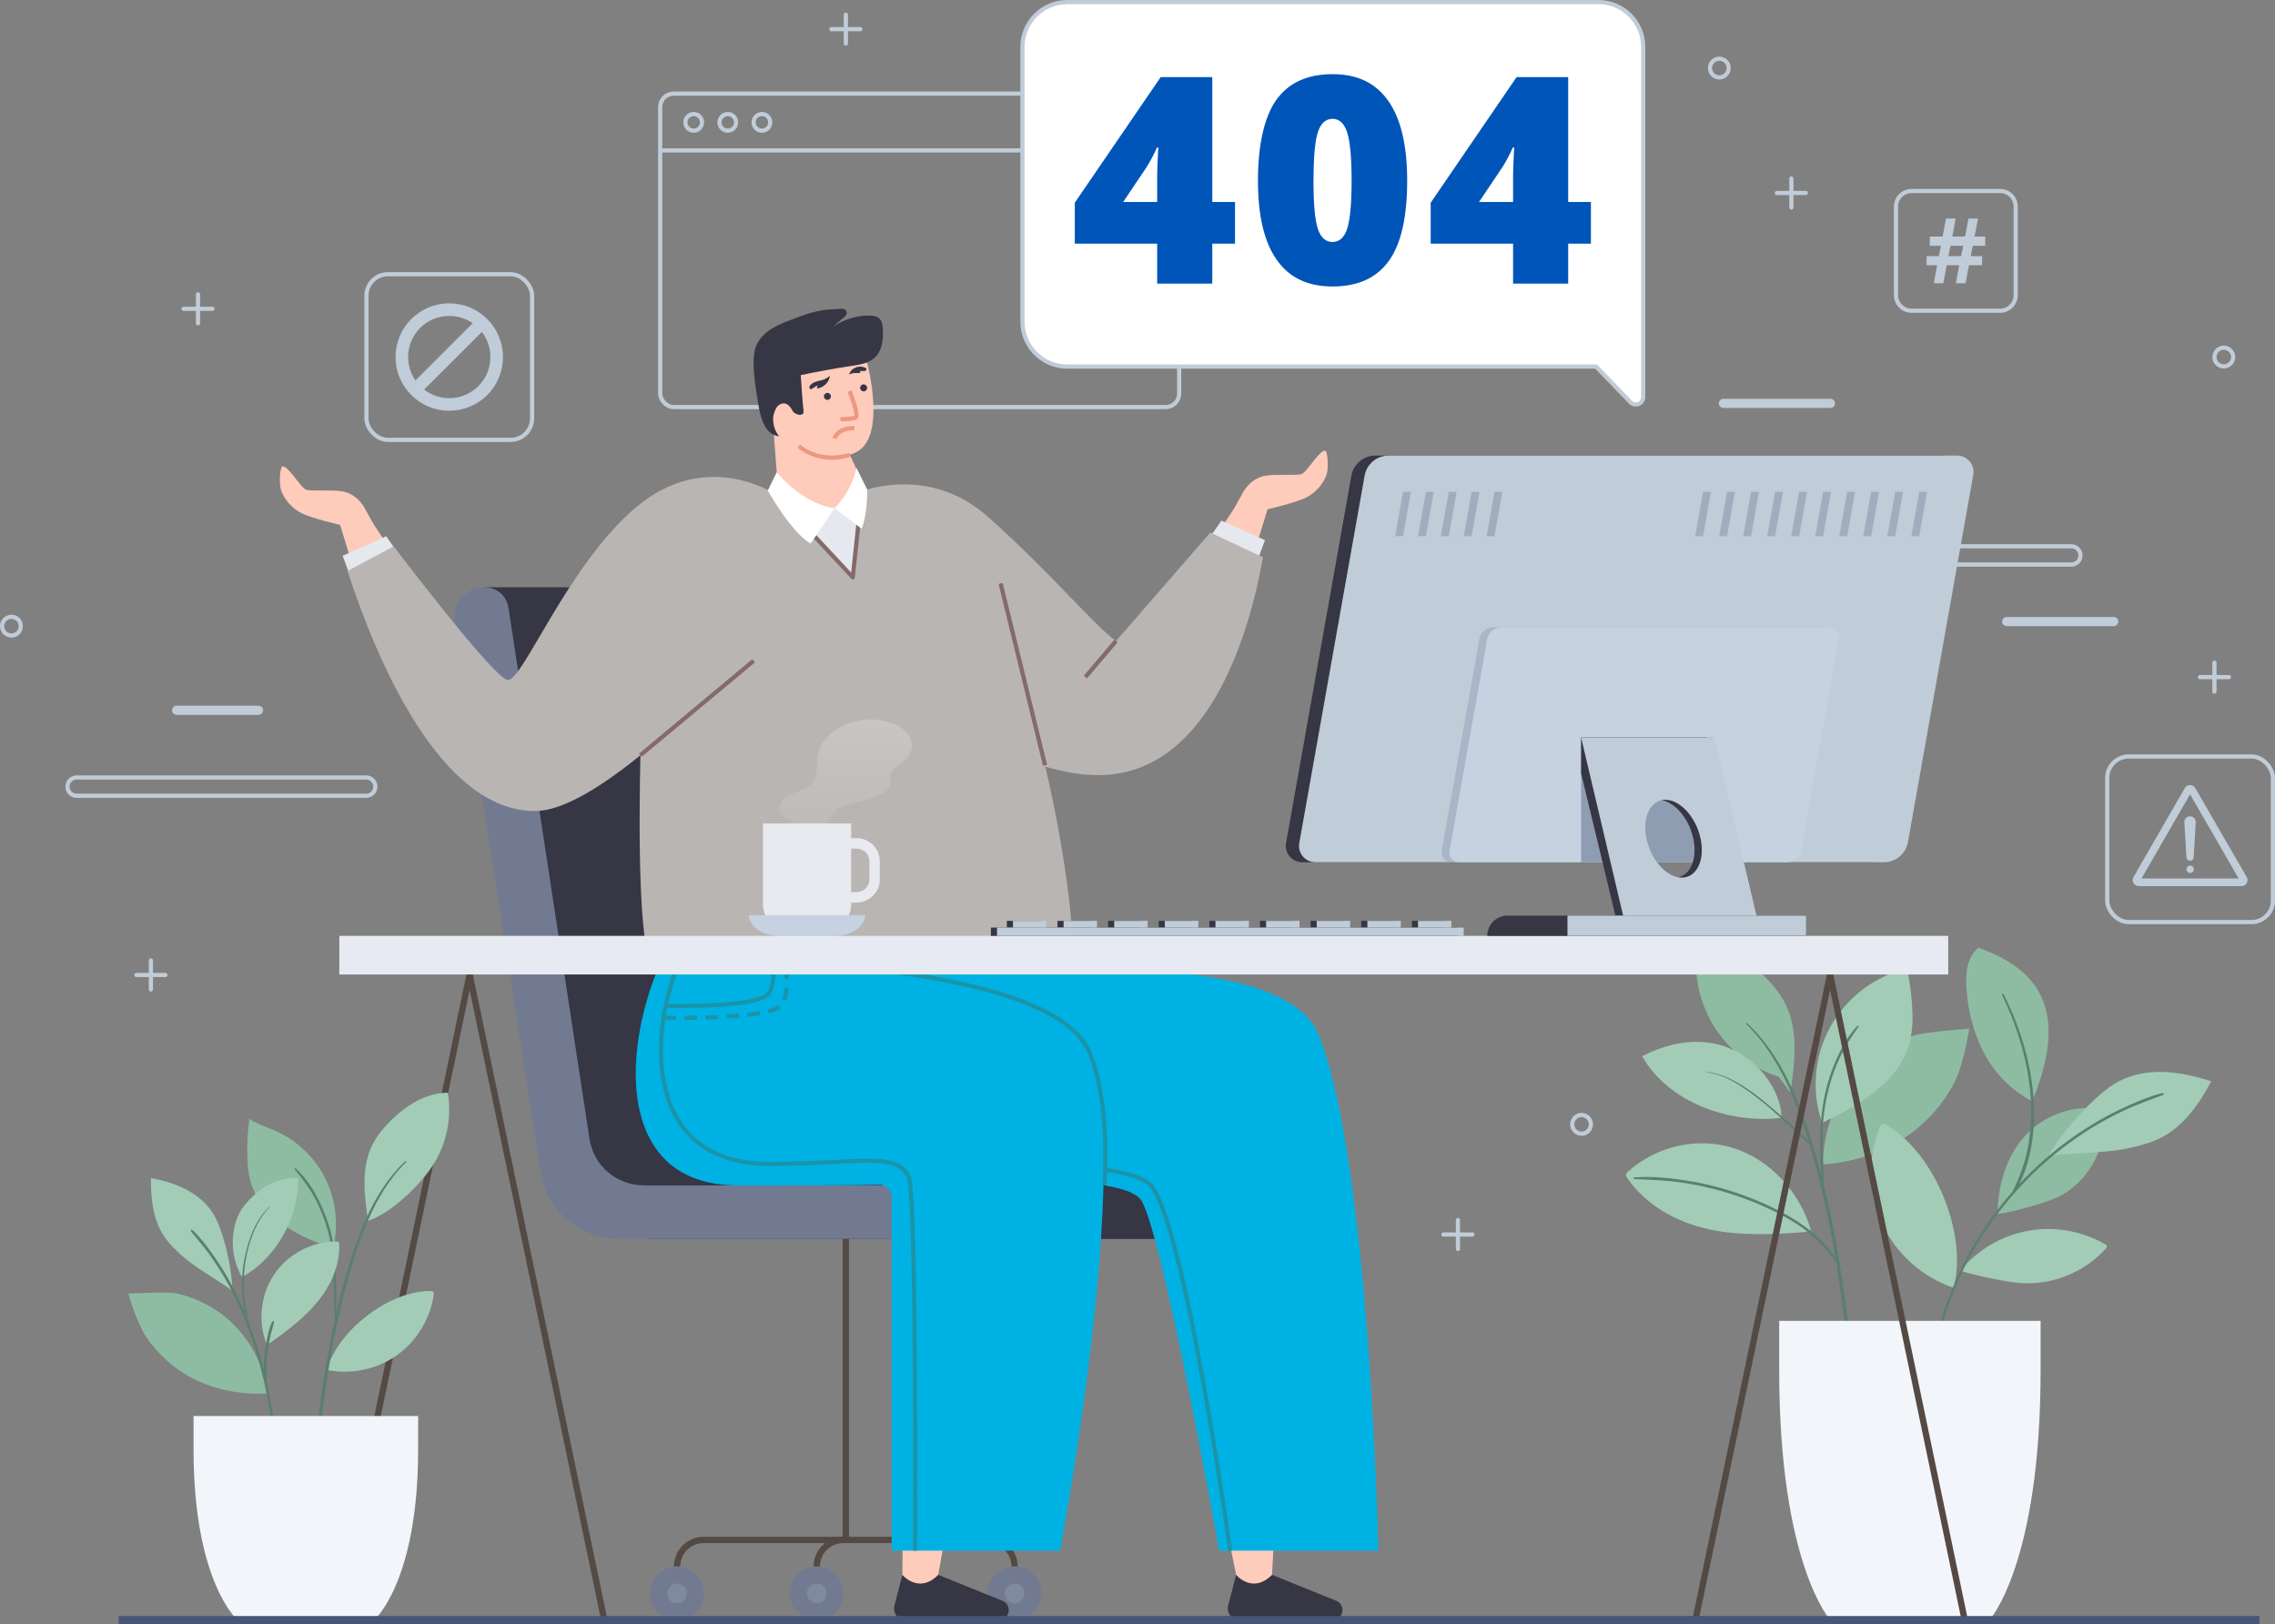 <?xml version="1.0" encoding="UTF-8"?>
<svg id="Layer_2" data-name="Layer 2" xmlns="http://www.w3.org/2000/svg" width="542.44" height="387.4" xmlns:xlink="http://www.w3.org/1999/xlink" viewBox="0 0 542.44 387.4">
  <rect x="0" y="0" width="542.44" height="387.4" fill="#808080" stroke="none"/>
  <defs>
    <style>
      .cls-1 {
        fill: #717a91;
      }

      .cls-1, .cls-2, .cls-3, .cls-4, .cls-5, .cls-6, .cls-7, .cls-8, .cls-9, .cls-10, .cls-11, .cls-12, .cls-13, .cls-14, .cls-15, .cls-16, .cls-17, .cls-18, .cls-19 {
        stroke-width: 0px;
      }

      .cls-2 {
        fill: #f2f5f9;
      }

      .cls-3 {
        fill: url(#linear-gradient);
      }

      .cls-20 {
        opacity: .65;
      }

      .cls-21 {
        stroke: #475577;
        stroke-width: 2px;
      }

      .cls-21, .cls-22, .cls-23, .cls-24, .cls-25, .cls-26, .cls-27, .cls-28, .cls-29, .cls-30 {
        fill: none;
      }

      .cls-21, .cls-22, .cls-23, .cls-24, .cls-25, .cls-26, .cls-28, .cls-29 {
        stroke-miterlimit: 10;
      }

      .cls-4 {
        fill: #597f6e;
      }

      .cls-5 {
        fill: #00b2e3;
      }

      .cls-22, .cls-31, .cls-26, .cls-27, .cls-30 {
        stroke: #c0ccd8;
      }

      .cls-6, .cls-32 {
        fill: #e6e8ef;
      }

      .cls-7 {
        fill: #363644;
      }

      .cls-8 {
        fill: #8ebca2;
      }

      .cls-9 {
        fill: #c6d2e0;
      }

      .cls-10 {
        isolation: isolate;
      }

      .cls-10, .cls-18 {
        fill: #8e9db2;
      }

      .cls-10, .cls-33 {
        opacity: .45;
      }

      .cls-11, .cls-31 {
        fill: #fff;
      }

      .cls-32, .cls-31, .cls-27, .cls-30 {
        stroke-linejoin: round;
      }

      .cls-32, .cls-28 {
        stroke: #846a6a;
      }

      .cls-12 {
        fill: #ffcbbb;
      }

      .cls-23 {
        stroke: #544943;
        stroke-width: 1.5px;
      }

      .cls-13 {
        fill: #e7eaf2;
      }

      .cls-14 {
        fill: #0055b8;
      }

      .cls-15 {
        fill: #c0ccd8;
      }

      .cls-24 {
        stroke-dasharray: 0 0 0 0 0 0 3 2;
      }

      .cls-24, .cls-29 {
        stroke: #1a94a8;
      }

      .cls-25 {
        stroke: #ef977f;
      }

      .cls-16 {
        fill: #a2ccb6;
      }

      .cls-17 {
        fill: #b9b5b2;
      }

      .cls-26 {
        stroke-width: 3px;
      }

      .cls-34 {
        opacity: .55;
      }

      .cls-27 {
        stroke-linecap: round;
      }

      .cls-19 {
        fill: #e8eaef;
      }
    </style>
    <linearGradient id="linear-gradient" x1="201.63" y1="186.72" x2="201.63" y2="214.33" gradientTransform="translate(0 385.91) scale(1 -1)" gradientUnits="userSpaceOnUse">
      <stop offset="0" stop-color="#fff" stop-opacity=".1"/>
      <stop offset="1" stop-color="#fff" stop-opacity=".4"/>
    </linearGradient>
  </defs>
  <g id="Layer_2-2" data-name="Layer 2">
    <g id="OBJECTS">
      <g>
        <g>
          <g>
            <rect class="cls-22" x="157.41" y="22.33" width="123.75" height="74.75" rx="3.21" ry="3.21"/>
            <line class="cls-22" x1="157.41" y1="35.87" x2="281.16" y2="35.87"/>
            <circle class="cls-22" cx="165.4" cy="29.18" r="1.98"/>
            <path class="cls-22" d="m175.51,29.18c0,1.09-.89,1.98-1.98,1.98s-1.98-.89-1.98-1.98.89-1.98,1.98-1.98,1.98.89,1.98,1.98Z"/>
            <path class="cls-22" d="m183.65,29.18c0,1.09-.89,1.98-1.98,1.98s-1.98-.89-1.98-1.98.89-1.98,1.98-1.98,1.98.89,1.98,1.98Z"/>
          </g>
          <g>
            <rect class="cls-30" x="87.37" y="65.4" width="39.5" height="39.5" rx="5.12" ry="5.12"/>
            <g>
              <circle class="cls-26" cx="107.12" cy="85.15" r="11.31"/>
              <line class="cls-26" x1="114.76" y1="77.16" x2="98.78" y2="93.13"/>
            </g>
          </g>
          <path class="cls-31" d="m388.75,95.91l-8.19-8.49h-126.09c-5.9,0-10.68-4.78-10.68-10.68V11.18c0-5.9,4.78-10.68,10.68-10.68h126.65c5.9,0,10.68,4.78,10.68,10.68v83.5c0,1.6-1.95,2.38-3.06,1.23h.01Z"/>
          <g>
            <path class="cls-14" d="m294.47,58.11h-5.42v9.53h-13.14v-9.53h-19.64v-9.77l20.48-29.95h12.3v29.78h5.42v9.94h0Zm-18.56-9.94v-5.73c0-1.08.04-2.53.12-4.36s.14-2.79.19-2.88h-.37c-.76,1.73-1.63,3.35-2.59,4.85l-5.46,8.12h8.12-.01Z"/>
            <path class="cls-14" d="m335.52,43.09c0,8.71-1.46,15.1-4.38,19.15-2.92,4.05-7.39,6.08-13.41,6.08s-10.32-2.12-13.31-6.35c-2.99-4.23-4.48-10.53-4.48-18.88s1.46-15.18,4.38-19.27,7.39-6.13,13.41-6.13,10.29,2.13,13.29,6.38c3,4.26,4.5,10.6,4.5,19.02Zm-22.34,0c0,5.57.35,9.4,1.04,11.49.7,2.09,1.86,3.13,3.5,3.13s2.83-1.08,3.52-3.23c.68-2.16,1.03-5.95,1.03-11.39s-.35-9.28-1.04-11.47c-.7-2.19-1.87-3.28-3.5-3.28s-2.81,1.06-3.5,3.17c-.7,2.11-1.04,5.98-1.04,11.59h0Z"/>
            <path class="cls-14" d="m379.33,58.11h-5.42v9.53h-13.14v-9.53h-19.64v-9.77l20.48-29.95h12.3v29.78h5.42v9.94h0Zm-18.56-9.94v-5.73c0-1.08.04-2.53.12-4.36s.14-2.79.18-2.88h-.37c-.76,1.73-1.63,3.35-2.59,4.85l-5.46,8.12s8.12,0,8.12,0Z"/>
          </g>
          <g>
            <rect class="cls-30" x="502.44" y="180.41" width="39.5" height="39.5" rx="5.12" ry="5.12"/>
            <g>
              <path class="cls-15" d="m534.93,211.25c-.15.05-.31.08-.47.08h-24.52c-.51,0-.99-.27-1.25-.71s-.26-.99,0-1.44l12.25-21.24c.25-.44.73-.72,1.24-.72s.99.27,1.25.72l12.27,21.23c.26.44.26.99,0,1.44-.17.3-.45.53-.77.64h0Zm-24.32-1.74h23.17l-11.59-20.07-11.58,20.07h0Z"/>
              <path class="cls-15" d="m522.19,205.29h0c-.46,0-.85-.36-.87-.83l-.5-8.36c-.03-.78.58-1.42,1.36-1.42h0c.78,0,1.4.65,1.36,1.42l-.49,8.36c-.02.46-.4.83-.87.83h.01Z"/>
              <path class="cls-15" d="m523.08,207.31c0,.49-.4.88-.88.88s-.88-.4-.88-.88.4-.88.88-.88.88.4.88.88Z"/>
            </g>
          </g>
          <path class="cls-27" d="m4.96,149.33c0,1.23-1,2.23-2.23,2.23s-2.23-1-2.23-2.23,1-2.23,2.23-2.23,2.23,1,2.23,2.23Z"/>
          <path class="cls-27" d="m379.33,268.14c0,1.23-1,2.23-2.23,2.23s-2.23-1-2.23-2.23,1-2.23,2.23-2.23,2.23,1,2.23,2.23Z"/>
          <path class="cls-27" d="m532.46,85.15c0,1.23-1,2.23-2.23,2.23s-2.23-1-2.23-2.23,1-2.23,2.23-2.23,2.23,1,2.23,2.23Z"/>
          <path class="cls-27" d="m412.18,16.23c0,1.23-1,2.23-2.23,2.23s-2.23-1-2.23-2.23,1-2.23,2.23-2.23,2.23,1,2.23,2.23Z"/>
          <g>
            <line class="cls-27" x1="528" y1="158.03" x2="528" y2="164.93"/>
            <line class="cls-27" x1="531.45" y1="161.48" x2="524.55" y2="161.48"/>
          </g>
          <g>
            <line class="cls-27" x1="347.62" y1="290.96" x2="347.62" y2="297.86"/>
            <line class="cls-27" x1="351.07" y1="294.41" x2="344.16" y2="294.41"/>
          </g>
          <g>
            <line class="cls-27" x1="201.68" y1="3.5" x2="201.68" y2="10.4"/>
            <line class="cls-27" x1="205.13" y1="6.95" x2="198.23" y2="6.95"/>
          </g>
          <g>
            <line class="cls-27" x1="47.21" y1="70.2" x2="47.21" y2="77.1"/>
            <line class="cls-27" x1="50.66" y1="73.65" x2="43.76" y2="73.65"/>
          </g>
          <g>
            <line class="cls-27" x1="35.98" y1="229.07" x2="35.98" y2="235.97"/>
            <line class="cls-27" x1="39.43" y1="232.52" x2="32.53" y2="232.52"/>
          </g>
          <g>
            <line class="cls-27" x1="427.13" y1="42.57" x2="427.13" y2="49.47"/>
            <line class="cls-27" x1="430.58" y1="46.02" x2="423.68" y2="46.02"/>
          </g>
          <path class="cls-22" d="m87.32,189.78H18.27c-1.21,0-2.18-.98-2.18-2.18h0c0-1.21.98-2.18,2.18-2.18h69.05c1.21,0,2.18.98,2.18,2.18h0c0,1.21-.98,2.18-2.18,2.18Z"/>
          <path class="cls-22" d="m493.88,134.64h-69.05c-1.21,0-2.18-.98-2.18-2.18h0c0-1.21.98-2.18,2.18-2.18h69.05c1.21,0,2.18.98,2.18,2.18h0c0,1.21-.98,2.18-2.18,2.18Z"/>
          <path class="cls-15" d="m503.99,149.33h-25.53c-.6,0-1.09-.49-1.09-1.09h0c0-.6.49-1.09,1.09-1.09h25.53c.6,0,1.09.49,1.09,1.09h0c0,.6-.49,1.09-1.09,1.09Z"/>
          <path class="cls-15" d="m436.44,97.29h-25.53c-.6,0-1.09-.49-1.09-1.09h0c0-.6.49-1.09,1.09-1.09h25.53c.6,0,1.09.49,1.09,1.09h0c0,.6-.49,1.09-1.09,1.09Z"/>
          <path class="cls-15" d="m61.65,170.48h-19.53c-.6,0-1.09-.49-1.09-1.09h0c0-.6.49-1.09,1.09-1.09h19.53c.6,0,1.09.49,1.09,1.09h0c0,.6-.49,1.09-1.09,1.09Z"/>
          <g>
            <path class="cls-30" d="m476.91,74.1h-21.14c-2.04,0-3.7-1.66-3.7-3.7v-21.14c0-2.04,1.66-3.7,3.7-3.7h21.14c2.04,0,3.7,1.66,3.7,3.7v21.14c0,2.04-1.66,3.7-3.7,3.7Z"/>
            <path class="cls-15" d="m470.38,58.63l-.5,2.45h2.73v2.18h-3.14l-.81,4.29h-2.32l.82-4.29h-3l-.8,4.29h-2.27l.78-4.29h-2.51v-2.18h2.93l.5-2.45h-2.66v-2.21h3.05l.81-4.3h2.31l-.81,4.3h3.05l.82-4.3h2.27l-.82,4.3h2.54v2.21h-2.97Zm-5.81,2.45h3.02l.5-2.45h-3.02l-.5,2.45Z"/>
          </g>
        </g>
        <g>
          <g>
            <path class="cls-7" d="m226.01,271.54l-20.05-131.49h-90.29l21.64,139.34c1.47,9.44,9.34,16.09,19.06,16.09h151.83l1.12-12.77h-70.12c-6.73,0-12.18-4.62-13.18-11.16h-.01Z"/>
            <path class="cls-1" d="m140.55,271.54l-19.31-126.63c-.44-2.85-2.81-4.87-5.75-4.87h-.18c-4.11,0-7.48,3.85-6.86,7.85l20.43,131.49c1.47,9.44,9.34,16.09,19.06,16.09h97.79l1.12-12.77h-93.12c-6.73,0-12.18-4.62-13.18-11.16h0Z"/>
            <g>
              <line class="cls-23" x1="201.68" y1="295.48" x2="201.68" y2="367.25"/>
              <g>
                <path class="cls-23" d="m161.44,373.59h0c0-3.5,2.84-6.34,6.34-6.34h67.79c3.5,0,6.34,2.84,6.34,6.34h0"/>
                <path class="cls-23" d="m194.74,373.59h0c0-3.5,2.84-6.34,6.34-6.34"/>
                <g>
                  <path class="cls-1" d="m167.84,379.99c0,3.54-2.87,6.4-6.4,6.4s-6.4-2.87-6.4-6.4,2.87-6.4,6.4-6.4,6.4,2.87,6.4,6.4Z"/>
                  <g class="cls-33">
                    <path class="cls-18" d="m163.79,379.99c0,1.3-1.05,2.35-2.35,2.35s-2.35-1.05-2.35-2.35,1.05-2.35,2.35-2.35,2.35,1.05,2.35,2.35Z"/>
                  </g>
                </g>
                <path class="cls-1" d="m201.14,379.99c0,3.54-2.87,6.4-6.4,6.4s-6.4-2.87-6.4-6.4,2.87-6.4,6.4-6.4,6.4,2.87,6.4,6.4Z"/>
                <g class="cls-33">
                  <path class="cls-18" d="m197.09,379.99c0,1.3-1.05,2.35-2.35,2.35s-2.35-1.05-2.35-2.35,1.05-2.35,2.35-2.35,2.35,1.05,2.35,2.35Z"/>
                </g>
                <g>
                  <path class="cls-1" d="m248.31,379.99c0,3.54-2.87,6.4-6.4,6.4s-6.4-2.87-6.4-6.4,2.87-6.4,6.4-6.4,6.4,2.87,6.4,6.4Z"/>
                  <g class="cls-33">
                    <path class="cls-18" d="m244.26,379.99c0,1.3-1.05,2.35-2.35,2.35s-2.35-1.05-2.35-2.35,1.05-2.35,2.35-2.35,2.35,1.05,2.35,2.35Z"/>
                  </g>
                </g>
              </g>
            </g>
          </g>
          <g>
            <g>
              <path class="cls-12" d="m272.25,154.16l22.89-34.19,7.09,1.48c-5.42,18.25-9,25.47-9,25.47"/>
              <path class="cls-12" d="m298.58,127.11l3.65-5.66s6.79-1.56,9.26-2.82,4.11-3.49,4.8-5.38c.53-1.45.3-5.69-.32-5.76-1.46-.16-4.37,5.28-5.74,5.6-1.36.32-5.78-.01-8.22.31-4.09.54-5.82,4.37-5.82,4.37l-3.74,6.79"/>
              <polyline class="cls-6" points="287.21 129.98 291.23 124.16 301.62 128.82 298.32 137.67"/>
              <path class="cls-17" d="m203.71,117.79s16.95-7.8,31.87,5.48c14.93,13.28,25.03,25.61,30.51,29.61l22.49-25.87,12.56,5.9c-3.31,18.73-12.61,48.61-35.35,51.69-24.61,3.33-60.7-27.01-60.7-27.01"/>
              <line class="cls-28" x1="258.79" y1="161.48" x2="266.09" y2="152.88"/>
            </g>
            <path class="cls-7" d="m294.74,375.58l-1.9,7.31c-.46,1.77.88,3.51,2.71,3.51h22.14c1.33,0,2.41-1.08,2.41-2.41h0c0-1.05-.68-1.98-1.68-2.3l-15.13-6.11"/>
            <path class="cls-12" d="m281.98,261.44c-3.53,37.15,12.76,114.14,12.76,114.14,0,0,3.87,4.68,8.55,0,0,0,3.93-73.41,8.06-106.41"/>
            <path class="cls-5" d="m229.17,217.93l25.41,13.33v.26s51.85-3.48,59.7,15.03c12.28,28.99,14.37,123.27,14.37,123.27h-37.95s-14.12-79.19-18.95-84.02c-4.83-4.83-24.74-4.47-61.36-4.47-41.13,0-21.05-53.03-5.74-57.58"/>
            <path class="cls-29" d="m293.32,369.81s-11.28-81.72-19.57-87.71c-10.12-7.32-57.92-2.54-57.92-2.54"/>
            <path class="cls-7" d="m215.16,375.58l-1.9,7.31c-.46,1.77.88,3.51,2.71,3.51h22.14c1.33,0,2.41-1.08,2.41-2.41h0c0-1.05-.68-1.98-1.68-2.3l-15.13-6.11"/>
            <path class="cls-12" d="m218.85,261.44c-3.54,37.15-3.69,114.14-3.69,114.14,0,0,3.87,4.68,8.55,0,0,0,13.32-73.41,17.46-106.41"/>
            <g>
              <path class="cls-5" d="m184.35,229.59s66.65,1.07,75.37,21.27c10.72,24.83-6.95,118.95-6.95,118.95h-40.17v-84.2c0-1.63-1.28-3.1-2.91-3.05-5.56.15-17.98.15-33.74.15-41.13,0-21.05-64.01-5.74-68.56"/>
              <path class="cls-29" d="m184.35,229.59s66.65,1.07,75.37,21.27c2.91,6.73,4.42,18.19,3.64,31.85"/>
              <path class="cls-29" d="m218.19,369.81s.41-84.52-1.53-89.04c-2.7-6.27-11.91-3.19-33.27-3.19-41.13,0-24.37-58.88-9.06-63.43"/>
              <path class="cls-29" d="m158.74,239.88s21.12.51,24.31-2.69,0-17.7,0-17.7"/>
              <path class="cls-24" d="m158.22,242.72s24.11.51,27.76-2.69,0-17.73,0-17.73"/>
            </g>
            <g>
              <path class="cls-17" d="m154.15,141.61s-5.06,89.9,2.6,89.9,92.83-.26,97.82-.26-6.69-76.88-23.51-93.12c0,0-24.95-27.07-35.94-24.48s-40.96,27.96-40.96,27.96h-.01Z"/>
              <line class="cls-28" x1="249.17" y1="182.5" x2="238.59" y2="139.15"/>
            </g>
            <g>
              <path class="cls-12" d="m111.07,157.89l-22.89-34.19-7.09,1.48c5.42,18.25,9,25.47,9,25.47"/>
              <path class="cls-12" d="m84.74,130.84l-3.65-5.66s-6.79-1.56-9.26-2.82-4.11-3.49-4.8-5.38c-.53-1.45-.3-5.69.32-5.76,1.46-.16,4.37,5.28,5.74,5.6,1.36.32,5.78-.01,8.22.31,4.09.54,5.82,4.37,5.82,4.37l3.74,6.79"/>
              <polyline class="cls-6" points="96.11 133.71 92.09 127.89 81.7 132.55 85 141.4"/>
              <path class="cls-17" d="m185.63,118.31s-16.75-11.91-34.04,2.72c-16.12,13.63-26.86,41.14-30.46,41.14-2.5,0-18.01-19.78-27.27-31.88l-11.01,5.89c6.94,21.19,22.07,57.24,44.71,57.24,17.76,0,54.24-41.61,54.24-41.61"/>
              <line class="cls-28" x1="152.69" y1="180.1" x2="179.69" y2="157.59"/>
            </g>
            <g>
              <polyline class="cls-32" points="187.24 120.43 203.33 137.67 205.44 117.74"/>
              <path class="cls-12" d="m200.16,103.02l4.53,9.92s1.82,5.68-5.72,8.26c-8.27,2.82-13.34-2.9-13.34-2.9l-1.19-15.57"/>
              <path class="cls-11" d="m185.19,112.64s5.96,7.46,13.78,8.57l-5.68,8.43c-4.6-2.59-10.23-12.65-10.23-12.65l2.13-4.34h0Z"/>
              <path class="cls-11" d="m204.22,111.58s-.95,5.33-5.25,9.62l6.47,4.89c1.49-3.66,1.32-9.36,1.32-9.36l-2.54-5.15h0Z"/>
              <path class="cls-12" d="m206.87,87s4.27,16.36-2.14,20.5c-6.42,4.14-17.58-2.16-18.22-4.21-.64-2.05-3.56-19.52.63-20.83,7.44-2.33,17.55-2.43,19.74,4.55h-.01Z"/>
              <g>
                <g>
                  <path class="cls-7" d="m206.73,92.31c.11.45-.17.9-.62,1-.45.11-.9-.17-1-.62-.11-.45.17-.9.62-1,.45-.11.9.17,1,.62Z"/>
                  <path class="cls-7" d="m205.3,87.44c.28.04,1.54.17,1.27.79-.12.28-.56.27-.8.25-.26-.01-.52-.05-.76.03.07.07.12.16.16.25.08.19-.54.21-.61.21-.62,0-1.36-.11-2.11.39.48-1.77,2.39-1.99,2.85-1.93h0Z"/>
                  <path class="cls-7" d="m196.45,94.58c.03.46.42.81.88.79.46-.03.81-.42.79-.88-.03-.46-.42-.81-.88-.79-.46.03-.81.42-.79.88Z"/>
                  <path class="cls-7" d="m193.98,91.27c-.6.32-1.11.76-.97,1.26.11.4.5.3.75.1.41-.32.87-.57,1.37-.73-.22.18-.35.47-.33.75,1.56-.15,2.92-1.5,3.09-3.06,0,.11-1.02.73-1.17.8-.88.41-1.85.4-2.73.87h0Z"/>
                </g>
                <path class="cls-25" d="m202.58,93.29s2.28,5.74,1.47,6.24-3.67.43-3.67.43"/>
              </g>
              <path class="cls-25" d="m202.66,108.45s-6.5,2.51-12.21-2.05"/>
              <path class="cls-25" d="m198.97,104.61s.58-2.53,4.74-2.53"/>
              <path class="cls-7" d="m210.49,78.22c-.07-.78-.19-1.61-.73-2.17-.61-.65-1.6-.78-2.49-.79-3.14-.02-6.27.98-8.82,2.81.7-.61,1.39-1.21,2.09-1.82.55-.48,1.79-1.24,1.19-2.14-.52-.79-2.01-.34-2.77-.35-3.58-.04-7.03,1.23-10.33,2.5-1.63.62-3.26,1.26-4.73,2.19s-2.78,2.2-3.49,3.79c-.62,1.39-.74,2.96-.73,4.48.02,2.74.45,5.46.88,8.17.47,2.95,1.18,8.77,5.14,9.13.77.07,1.61.12,2.24-.34.62-.45.83-1.26.93-2.02.15-1.23.06-2.49-.23-3.69.74.4,1.45,1.08,2.28.95.28-.04.56-.19.65-.45.06-.17.04-.35.02-.53-.31-2.83-.48-5.64-.66-8.48,4.06-.86,8.14-1.6,12.25-2.22,1.82-.27,3.75-.57,5.16-1.75,2.02-1.69,2.37-4.66,2.14-7.28h0Z"/>
              <path class="cls-12" d="m189.51,99.07c-.67-1.66-1.85-3.67-3.7-2.54-.65.4-1.02,1.25-1.27,2.08-.85,2.75,1.13,6.99,3.82,6.59,1.31-.19,2.04-1.75,2.58-3.04"/>
            </g>
          </g>
        </g>
        <g>
          <path class="cls-8" d="m434.67,277.72c-.01-8.91,3.8-17.75,10.28-23.86,3.2-3.01,7.02-5.34,11.14-6.85,2.32-.86,13.45-1.7,13.45-1.7,0,0-1.3,8.49-3.51,12.77-5.17,9.98-15.39,18.36-31.36,19.64"/>
          <path class="cls-16" d="m467.39,303.06c4.02-4.93,9.84-8.37,16.1-9.52s12.92,0,18.43,3.18c.18.1.37.23.42.43.06.24-.11.47-.28.65-5.17,5.79-13.19,8.91-20.91,8.14-3.39-.34-10.51-1.83-13.76-2.88"/>
          <path class="cls-8" d="m476.33,289.52c0-7.77,2.59-14.74,7.15-19.3s11.06-6.68,17.99-5.86c.23.03.48.07.66.28.22.25.23.6.21.89-.39,9.35-5.08,17.09-12.23,20.2-3.14,1.36-10.27,3.33-13.78,3.79"/>
          <path class="cls-16" d="m488.39,275.62c3.08-4.96,6.82-9.5,11.1-13.46,1.72-1.59,3.54-3.11,5.61-4.22,6.69-3.59,14.94-2.48,22.13-.05-2.86,5.43-6.59,10.75-12.08,13.5-2.43,1.22-5.09,1.88-7.74,2.47-5.26,1.17-13.67,1.06-19.01,1.75"/>
          <path class="cls-8" d="m484.57,262.66c-13.38-7.01-15.36-21.63-15.7-27.04-.21-3.39,0-7.16,2.83-9.6,16.58,5.84,20.82,17.06,12.86,36.63"/>
          <path class="cls-8" d="m426.9,260.55c1.04-7.12,2-14.77-1.24-21.2-1.16-2.3-2.81-4.33-4.61-6.18-4.35-4.48-10.05-8.18-16.29-8.19-1.12,6.67.23,13.73,3.75,19.51,3.51,5.78,9.15,10.24,15.59,12.31"/>
          <path class="cls-16" d="m465.82,307.12c-7.46-2.49-13.8-8.17-17.09-15.32-3.29-7.14-3.5-15.65-.55-22.94.13-.32.3-.68.64-.79.32-.1.65.06.94.23,11.54,6.63,19.44,25.94,16.07,38.82"/>
          <path class="cls-16" d="m434.45,267.79c-2.15-6.23-2.04-13.21.32-19.37,2.36-6.15,6.94-11.43,12.7-14.62,2.35-1.3,4.9-2.28,6.99-3.98.71,3.13,1.18,6.31,1.42,9.51.24,3.16.23,6.39-.61,9.45-2.17,7.91-9.46,13.29-16.78,16.98"/>
          <path class="cls-16" d="m424.78,266.59c-12.02,1.46-26.81-3.39-33.24-14.71,20.55-10.44,33.24,5.53,33.24,14.71"/>
          <path class="cls-16" d="m431.8,293.41c-2.69-9.23-9.79-16.8-18.33-19.56-8.54-2.77-18.29-.65-25.2,5.47-.29.25-.6.58-.57.98.02.24.15.45.28.64,4.59,6.64,11.92,10.56,19.41,12.21s15.23,1.26,22.86.69"/>
          <path class="cls-4" d="m416.35,244.2c4.69,4.61,8.09,10.32,10.69,16.33,2.77,6.42,4.78,13.19,6.51,19.95,3.69,14.37,5.79,29.08,7.27,43.82.83,8.28,1.38,16.59,2.32,24.86.03.27.44.28.43,0-.32-7.51-.99-15.02-1.73-22.5s-1.59-14.87-2.72-22.26c-1.13-7.41-2.53-14.78-4.35-22.06-1.7-6.81-3.68-13.63-6.37-20.12-2.79-6.74-6.47-13.21-11.84-18.23-.14-.13-.34.07-.2.2h0Z"/>
          <path class="cls-4" d="m438.45,301.15c-3.54-5.86-9.13-9.86-15.17-12.85-6.69-3.31-13.88-5.63-21.26-6.77-4.05-.63-8.26-1.05-12.36-.72-.23.02-.24.36,0,.37,3.71.18,7.39.29,11.07.81s7.08,1.27,10.52,2.29,6.95,2.33,10.27,3.88c3.06,1.43,6.07,3.03,8.78,5.06,3.04,2.28,5.55,5.07,7.72,8.18.18.26.59.03.42-.25h.01Z"/>
          <path class="cls-4" d="m434.81,283.6c.04-5.53-.56-11.03-.07-16.55.46-5.14,1.81-10.3,4.01-14.97,1.21-2.58,2.76-4.9,4.39-7.23.11-.16-.13-.34-.26-.2-1.73,1.81-3.1,4.05-4.22,6.28s-2.06,4.66-2.78,7.1c-1.52,5.16-1.99,10.46-1.87,15.82.07,3.25.23,6.53.58,9.77.02.14.23.15.23,0h0v-.02Z"/>
          <path class="cls-4" d="m406.92,255.74c3.66.38,7.02,2.44,9.97,4.52,3.52,2.49,6.72,5.4,9.88,8.32,1.62,1.5,3.2,3.07,4.91,4.47.16.13.38-.08.23-.23-2.97-2.98-6.16-5.82-9.36-8.54s-6.51-5.34-10.29-7.11c-1.69-.79-3.47-1.39-5.34-1.53-.07,0-.06.09,0,.1h0Z"/>
          <path class="cls-4" d="m461.14,324.73c1.07-5.67,2.45-11.2,4.59-16.57,2.12-5.31,4.83-10.39,8.02-15.14,6.4-9.49,14.78-17.65,24.49-23.72,2.72-1.7,5.53-3.23,8.44-4.58s5.99-2.44,9.04-3.58c.29-.11.18-.55-.13-.47-2.76.71-5.47,1.81-8.07,2.97s-5.23,2.51-7.73,3.98c-4.97,2.93-9.62,6.4-13.86,10.32-8.5,7.86-15.38,17.51-19.92,28.16-2.51,5.89-4.48,12.19-5.23,18.57-.02.21.33.26.37.05h0Z"/>
          <path class="cls-4" d="m477.39,237.35c5.35,11.16,8.54,24.29,6.07,36.62-.72,3.57-1.99,6.91-3.56,10.19-.14.3.27.56.45.26,3.38-5.51,4.63-12.34,4.65-18.73s-1.22-12.97-3.29-19.12c-1.09-3.24-2.42-6.4-3.97-9.45-.12-.24-.47-.03-.36.21h0v.02Z"/>
          <path class="cls-2" d="m486.55,315.01v11.72c0,46.46-12.23,59.67-12.23,59.67h-37.87s-12.23-13.21-12.23-59.67v-11.72h62.34,0Z"/>
        </g>
        <g>
          <g>
            <line class="cls-23" x1="79.87" y1="386.4" x2="111.98" y2="232.41"/>
            <line class="cls-23" x1="144.1" y1="386.4" x2="111.98" y2="232.41"/>
          </g>
          <g>
            <line class="cls-23" x1="404.24" y1="386.4" x2="436.36" y2="232.41"/>
            <line class="cls-23" x1="468.47" y1="386.4" x2="436.36" y2="232.41"/>
          </g>
          <rect class="cls-13" x="80.91" y="223.19" width="383.62" height="9.21"/>
          <g>
            <path class="cls-7" d="m446.04,205.63h-135.57c-2.42,0-4.25-2.19-3.83-4.57l15.58-87.61c.49-2.78,2.91-4.8,5.73-4.8h135.57c2.42,0,4.25,2.19,3.83,4.57l-15.58,87.61c-.49,2.78-2.91,4.8-5.73,4.8h0Z"/>
            <path class="cls-15" d="m449.19,205.63h-135.57c-2.42,0-4.25-2.19-3.83-4.57l15.58-87.61c.49-2.78,2.91-4.8,5.73-4.8h135.57c2.42,0,4.25,2.19,3.83,4.57l-15.58,87.61c-.49,2.78-2.91,4.8-5.73,4.8h0Z"/>
            <path class="cls-10" d="m424.25,205.63h-78.3c-1.4,0-2.45-1.26-2.21-2.64l9-50.6c.28-1.6,1.68-2.77,3.31-2.77h78.3c1.4,0,2.45,1.26,2.21,2.64l-9,50.6c-.28,1.6-1.68,2.77-3.31,2.77h0Z"/>
            <path class="cls-9" d="m426.12,205.63h-78.3c-1.4,0-2.45-1.26-2.21-2.64l9-50.6c.28-1.6,1.68-2.77,3.31-2.77h78.3c1.4,0,2.45,1.26,2.21,2.64l-9,50.6c-.28,1.6-1.68,2.77-3.31,2.77h0Z"/>
            <rect class="cls-18" x="376.99" y="175.87" width="31.78" height="29.76"/>
            <path class="cls-7" d="m406.95,175.87h-29.96v8.55l8.18,33.94h31.8l-10.02-42.49Zm-7.69,33.43c-3.56,0-7.33-4.15-8.41-9.28s.93-9.28,4.49-9.28,7.33,4.15,8.41,9.28-.93,9.28-4.49,9.28Z"/>
            <path class="cls-7" d="m359.46,218.36h71.18v4.83h-76.02c0-2.67,2.16-4.83,4.83-4.83h.01Z"/>
            <rect class="cls-15" x="373.74" y="218.36" width="56.91" height="4.83"/>
            <path class="cls-15" d="m408.79,175.87h-31.8l10.02,42.49h31.8l-10.02-42.49Zm-7.8,33.43c-3.56,0-7.33-4.15-8.41-9.28-1.08-5.12.93-9.28,4.49-9.28s7.33,4.15,8.41,9.28-.93,9.28-4.49,9.28Z"/>
            <g class="cls-20">
              <polygon class="cls-18" points="334.54 117.28 332.65 127.88 334.54 127.88 336.42 117.28 334.54 117.28"/>
              <polygon class="cls-18" points="339.99 117.28 338.1 127.88 339.99 127.88 341.87 117.28 339.99 117.28"/>
              <polygon class="cls-18" points="345.44 117.28 343.55 127.88 345.44 127.88 347.32 117.28 345.44 117.28"/>
              <polygon class="cls-18" points="350.89 117.28 349 127.88 350.89 127.88 352.77 117.28 350.89 117.28"/>
              <polygon class="cls-18" points="356.34 117.28 354.45 127.88 356.34 127.88 358.22 117.28 356.34 117.28"/>
            </g>
            <g class="cls-20">
              <polygon class="cls-18" points="406.07 117.28 404.18 127.88 406.07 127.88 407.95 117.28 406.07 117.28"/>
              <polygon class="cls-18" points="411.79 117.28 409.91 127.88 411.79 127.88 413.68 117.28 411.79 117.28"/>
              <polygon class="cls-18" points="417.52 117.28 415.64 127.88 417.52 127.88 419.4 117.28 417.52 117.28"/>
              <polygon class="cls-18" points="423.25 117.28 421.36 127.88 423.25 127.88 425.13 117.28 423.25 117.28"/>
              <polygon class="cls-18" points="428.97 117.28 427.09 127.88 428.97 127.88 430.86 117.28 428.97 117.28"/>
              <polygon class="cls-18" points="434.7 117.28 432.82 127.88 434.7 127.88 436.58 117.28 434.7 117.28"/>
              <polygon class="cls-18" points="440.43 117.28 438.54 127.88 440.43 127.88 442.31 117.28 440.43 117.28"/>
              <polygon class="cls-18" points="446.15 117.28 444.27 127.88 446.15 127.88 448.04 117.28 446.15 117.28"/>
              <polygon class="cls-18" points="451.88 117.28 450 127.88 451.88 127.88 453.76 117.28 451.88 117.28"/>
              <polygon class="cls-18" points="457.61 117.28 455.73 127.88 457.61 127.88 459.49 117.28 457.61 117.28"/>
            </g>
          </g>
          <g>
            <g class="cls-34">
              <path class="cls-3" d="m188.97,199.19s.88-.16,1.24-.66c.74-1.03-.49-2.12-1.29-2.64-1.03-.66-2.44-.88-2.94-2.14-.56-1.42.41-3,1.58-3.78.99-.65,2.15-.98,3.26-1.4,1.24-.46,2.49-1.21,3.21-2.37.9-1.45.72-3.31.84-4.94.46-6.38,6.99-9.55,12.48-9.68,2.75-.06,6.95.92,8.77,3.05.61.72,1.08,1.57,1.25,2.5.27,1.44-.29,2.77-1.22,3.84-.94,1.08-2.24,1.71-3.27,2.68-1.07,1-.31,2.06-.55,3.26-.27,1.33-1.16,1.9-2.32,2.54-2.44,1.36-5.31,1.7-7.96,2.44-.83.23-1.66.51-2.33,1.05-.87.7-1.36,1.74-2.01,2.64-1.2,1.63-3.01,2.8-4.99,3.2"/>
            </g>
            <path class="cls-19" d="m204.25,215.25h-5.21v-2.49h5.21c1.68,0,3.05-1.37,3.05-3.05v-4.28c0-1.68-1.37-3.05-3.05-3.05h-5.21v-2.49h5.21c3.05,0,5.53,2.48,5.53,5.53v4.28c0,3.05-2.48,5.53-5.53,5.53v.02Z"/>
            <path class="cls-19" d="m181.91,196.38h21.04v19.29c0,3.38-2.74,6.12-6.12,6.12h-8.79c-3.38,0-6.12-2.74-6.12-6.12v-19.29h-.01Z"/>
            <path class="cls-9" d="m178.51,218.25s.2,4.95,7.89,4.95h12.06c7.69,0,7.89-4.95,7.89-4.95h-27.84Z"/>
          </g>
          <g>
            <g>
              <rect class="cls-7" x="236.27" y="221.22" width="111.28" height="1.98"/>
              <rect class="cls-7" x="240.07" y="219.62" width="7.97" height="1.59"/>
              <rect class="cls-7" x="252.14" y="219.62" width="7.97" height="1.59"/>
              <rect class="cls-7" x="264.21" y="219.62" width="7.97" height="1.59"/>
              <rect class="cls-7" x="276.28" y="219.62" width="7.97" height="1.59"/>
              <rect class="cls-7" x="288.36" y="219.62" width="7.97" height="1.59"/>
              <rect class="cls-7" x="300.43" y="219.62" width="7.97" height="1.59"/>
              <rect class="cls-7" x="312.5" y="219.62" width="7.97" height="1.59"/>
              <rect class="cls-7" x="324.57" y="219.62" width="7.97" height="1.59"/>
              <rect class="cls-7" x="336.64" y="219.62" width="7.97" height="1.59"/>
            </g>
            <g>
              <rect class="cls-15" x="237.72" y="221.22" width="111.28" height="1.98"/>
              <rect class="cls-15" x="241.53" y="219.62" width="7.97" height="1.59"/>
              <rect class="cls-15" x="253.6" y="219.62" width="7.97" height="1.59"/>
              <rect class="cls-15" x="265.67" y="219.62" width="7.97" height="1.59"/>
              <rect class="cls-15" x="277.74" y="219.62" width="7.97" height="1.59"/>
              <rect class="cls-15" x="289.81" y="219.62" width="7.97" height="1.59"/>
              <rect class="cls-15" x="301.88" y="219.62" width="7.97" height="1.59"/>
              <rect class="cls-15" x="313.95" y="219.62" width="7.97" height="1.59"/>
              <rect class="cls-15" x="326.03" y="219.62" width="7.97" height="1.59"/>
              <rect class="cls-15" x="338.1" y="219.62" width="7.97" height="1.59"/>
            </g>
          </g>
        </g>
        <g>
          <path class="cls-8" d="m79.38,297.84c1.38-5.49.77-11.46-1.7-16.55-2.47-5.09-6.78-9.27-11.95-11.57-2.11-.94-4.37-1.59-6.27-2.89-.37,2.73-.54,5.49-.51,8.24.03,2.73.27,5.49,1.22,8.04,2.44,6.61,9.08,10.67,15.62,13.29"/>
          <path class="cls-4" d="m80.18,315.56c.13-5.02.05-10.11-.33-15.11-.17-2.2-.4-4.43-.96-6.58-.68-2.61-1.66-5.18-2.87-7.59-1.39-2.77-3.17-5.57-5.53-7.63-.16-.14-.38.07-.24.24,1.78,2.14,3.44,4.3,4.77,6.76s2.35,5.1,3.13,7.8c1.32,4.56,1.34,9.48,1.48,14.19.08,2.64.06,5.29.31,7.92.01.14.22.15.23,0h.01Z"/>
          <path class="cls-8" d="m63.83,332.33c-.96-7.59-5.17-14.71-11.36-19.21-3.05-2.22-6.56-3.78-10.24-4.63-2.07-.48-11.64.02-11.64.02,0,0,2.03,7.09,4.38,10.5,5.49,7.94,15.11,13.97,28.86,13.32"/>
          <path class="cls-16" d="m55.46,307.89c-.25-4.59-1.09-9.15-2.5-13.51-.57-1.75-1.23-3.49-2.21-5.04-3.16-5.02-9.07-7.36-14.76-8.39-.07,4.84.48,9.93,3.15,13.91,1.18,1.76,2.72,3.22,4.27,4.63,3.09,2.8,8.74,5.9,12.06,8.4"/>
          <path class="cls-16" d="m87.76,291.16c-.89-6.12-1.72-12.69,1.07-18.21,1-1.98,2.42-3.72,3.96-5.31,3.74-3.85,8.63-7.03,13.99-7.04.96,5.73-.2,11.79-3.22,16.76-3.02,4.97-10.27,12.01-15.8,13.79"/>
          <path class="cls-16" d="m77.94,326.7c5.69,1.18,11.84-.09,16.6-3.43s8.04-8.69,8.87-14.44c.04-.25.06-.55-.11-.74-.16-.18-.44-.2-.68-.2-9.83-.05-22.04,9.34-24.67,18.81"/>
          <path class="cls-16" d="m57.71,304.58c8.1-4.56,13.31-13.7,13.46-23.62-5.85-.32-10.25,3.27-12.8,6.38-3.55,4.32-3.85,11.91-.66,17.25"/>
          <path class="cls-16" d="m63.59,320.61c-2.16-5.39-1.48-11.83,1.76-16.65s8.95-7.88,14.76-7.9c.24,0,.52.02.66.22.08.12.09.27.1.41.22,4.98-1.97,9.83-5.11,13.7-3.14,3.87-7.18,6.89-11.23,9.78"/>
          <path class="cls-4" d="m96.64,276.93c-4.14,3.86-7.13,8.73-9.43,13.88-2.42,5.42-4.16,11.14-5.68,16.87-3.28,12.39-5.09,25.13-6.41,37.86-.74,7.22-1.43,14.49-1.7,21.74-.01.28.4.27.43,0,.76-6.36,1.18-12.77,1.8-19.15s1.33-12.67,2.28-18.96,2.1-12.43,3.6-18.56,3.09-11.72,5.3-17.35c2.32-5.92,5.46-11.62,10.02-16.13.13-.13-.07-.33-.2-.2h-.01Z"/>
          <path class="cls-4" d="m63.58,329.18c0-1.12-.1-2.24-.06-3.36.04-1.28.15-2.57.33-3.84.17-1.2.39-2.39.67-3.57.25-1.06.68-2.13.83-3.22.03-.2-.25-.22-.34-.09-.63.91-.88,2.17-1.14,3.23-.29,1.21-.5,2.44-.67,3.67s-.27,2.55-.3,3.83c-.03,1.12-.06,2.33.21,3.43.07.27.48.21.48-.07h-.01Z"/>
          <path class="cls-4" d="m64.26,287.82c-2.42,2.11-3.89,5.19-4.89,8.2-1.22,3.69-1.79,7.64-1.65,11.52.08,2.15.33,4.39,1.05,6.43.07.19.36.12.31-.09-.87-3.75-1.2-7.47-.78-11.31.4-3.63,1.35-7.29,3.03-10.54.78-1.51,1.75-2.96,3-4.13.05-.05-.02-.11-.07-.07h0Z"/>
          <path class="cls-4" d="m66.62,357.36c.14-4.28-.22-8.61-.65-12.86-.45-4.46-1.12-8.9-2.04-13.28-1.87-8.91-4.76-17.7-9.19-25.68-1.22-2.2-2.55-4.33-4.01-6.37s-3.01-4.11-4.84-5.82c-.23-.22-.53.1-.34.34,1.42,1.76,2.91,3.44,4.24,5.27s2.53,3.67,3.65,5.59c2.29,3.92,4.19,8.05,5.77,12.3,3.13,8.42,5.02,17.28,6.05,26.18.55,4.77.7,9.54.97,14.33.01.24.37.24.38,0h.01Z"/>
          <path class="cls-2" d="m99.7,337.7v7.99c0,31.69-10.51,40.7-10.51,40.7h-32.53s-10.51-9.01-10.51-40.7v-7.99h53.55Z"/>
        </g>
        <line class="cls-21" x1="28.29" y1="386.4" x2="538.74" y2="386.4"/>
      </g>
    </g>
  </g>
</svg>